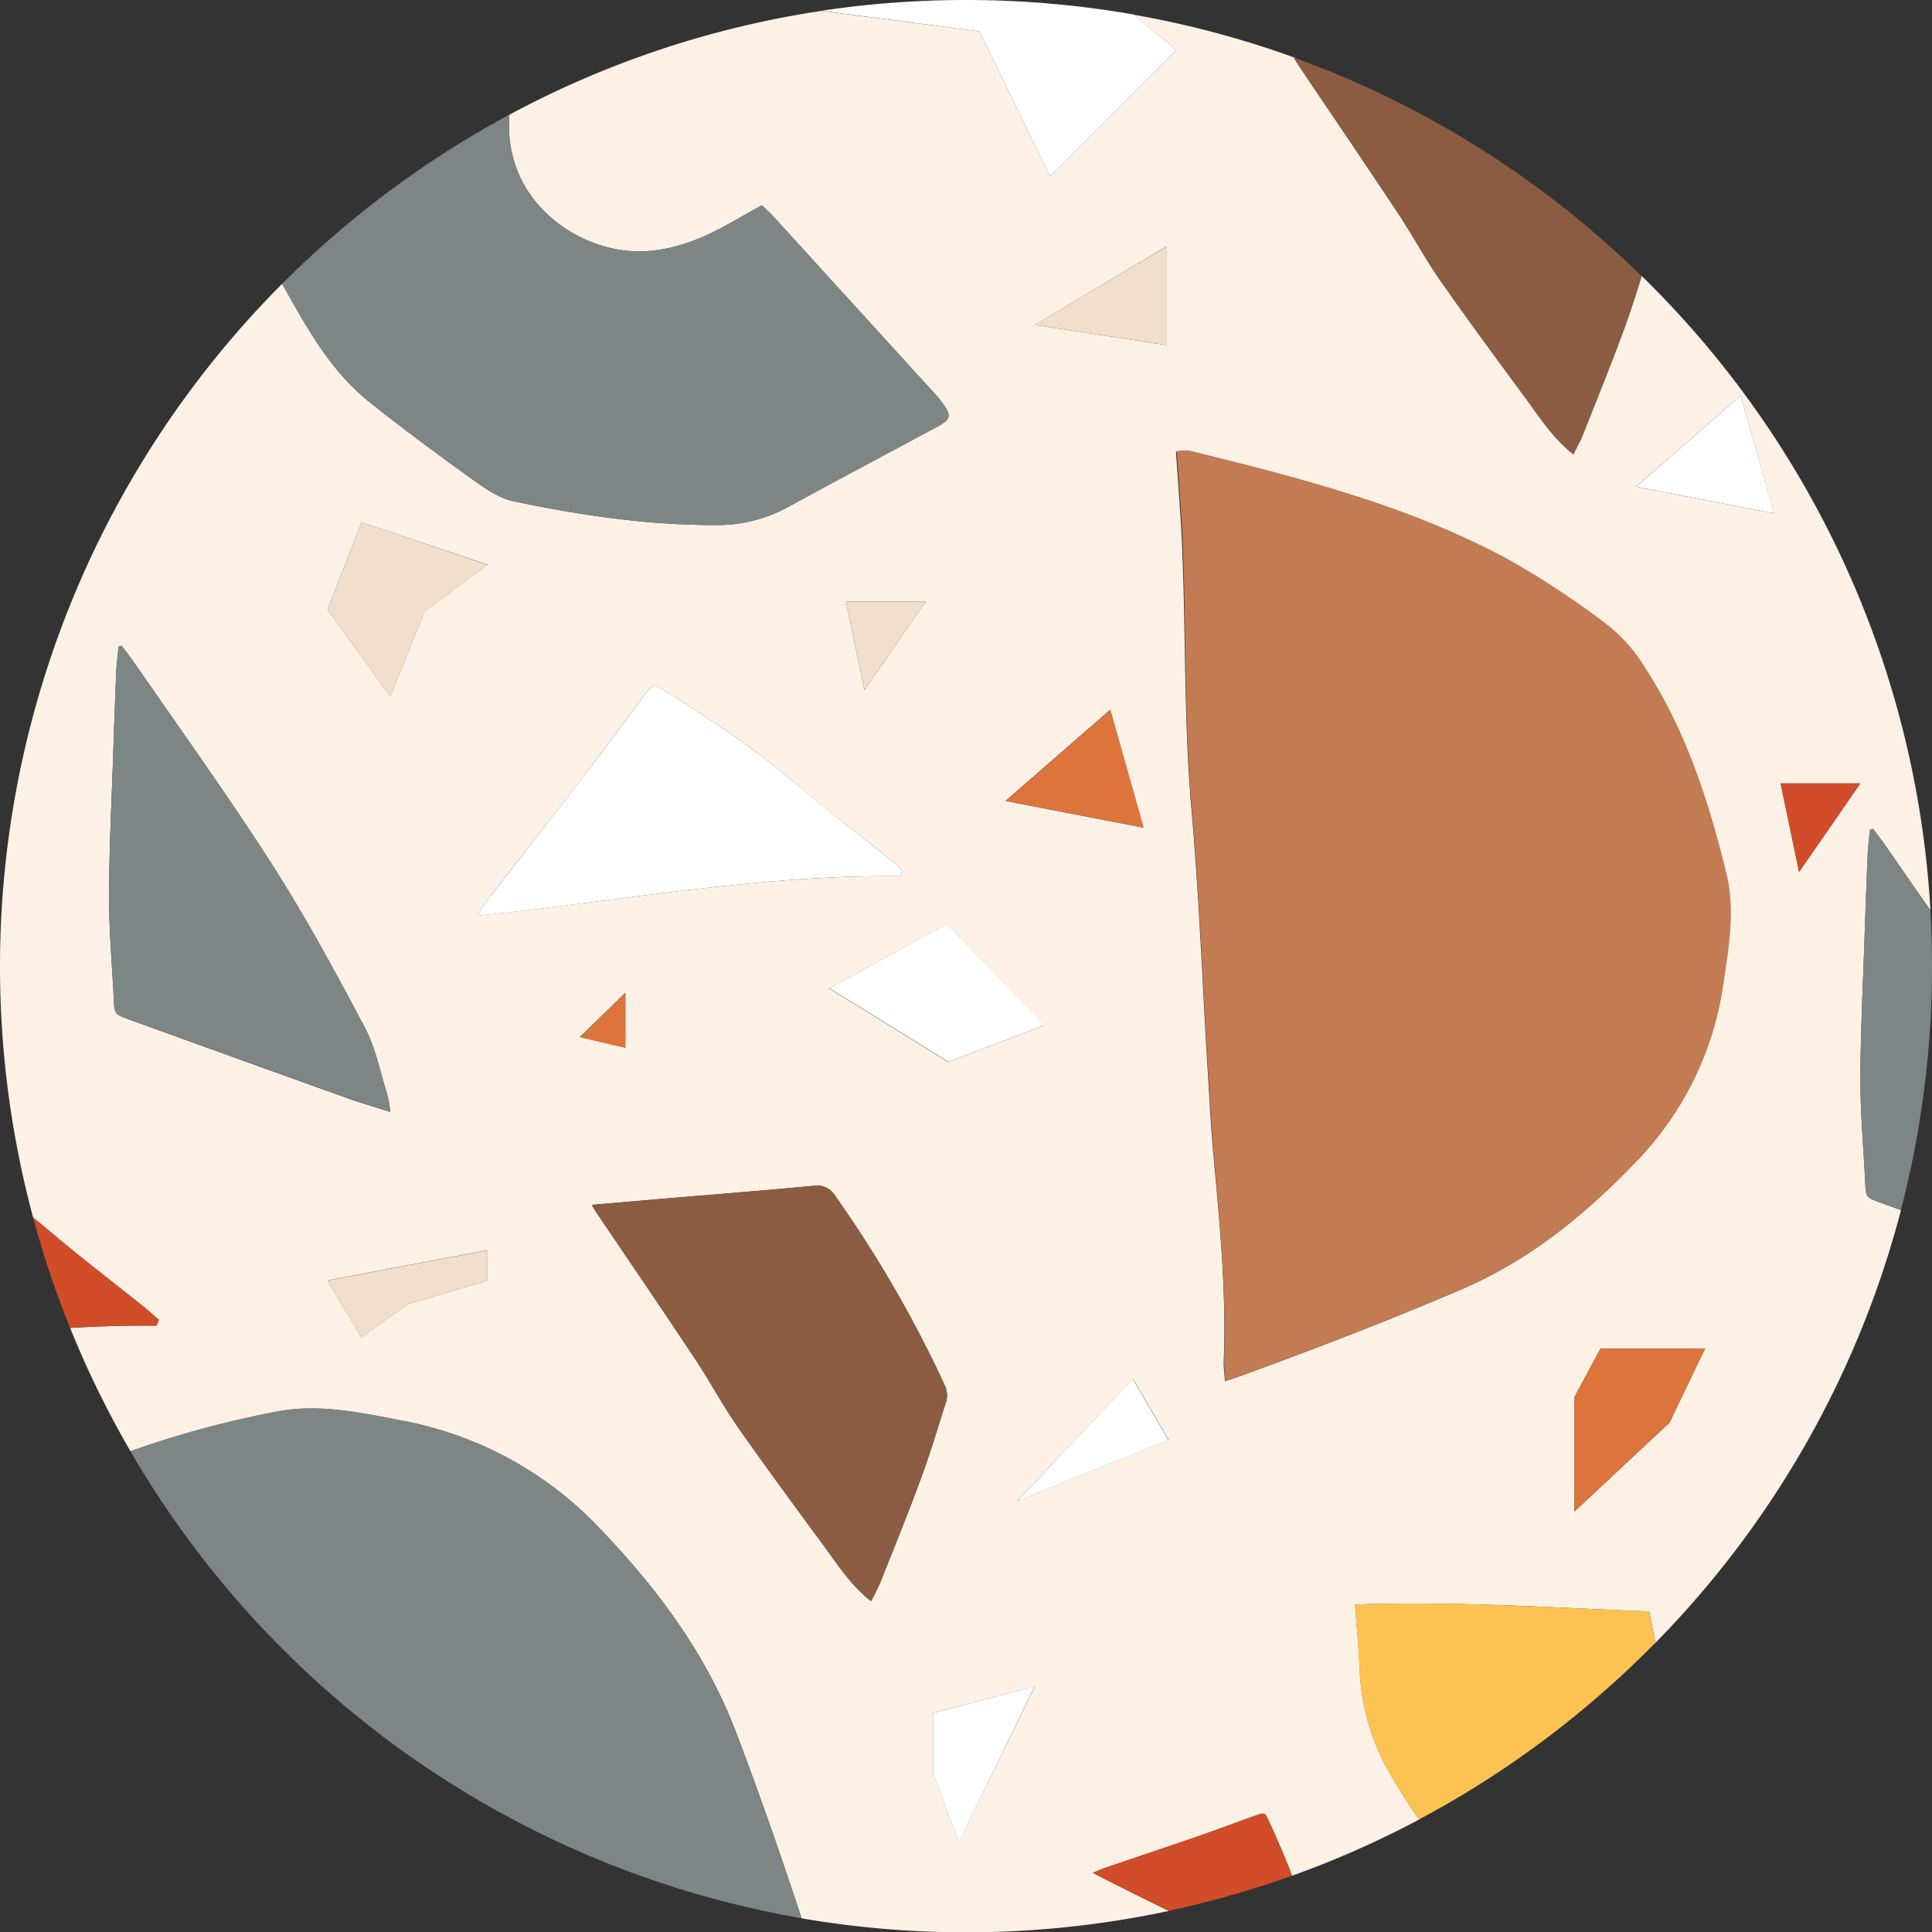 <svg xmlns="http://www.w3.org/2000/svg" viewBox="0.009 -0.03 349.131 349.19" style=""><rect x="0.009" y="-0.03" width="349.131" height="349.19" fill="#333333" stroke="none"/><g><g data-name="Layer 2"><g data-name="Layer 1"><path d="M110.36 44.8c6 1.43 12 .13 17.57-2.44 3.18-1.47 6.18-3.34 9.75-5.3.59.58 1.43 1.31 2.18 2.13l28.77 31.61a23.57 23.57 0 0 1 1.76 2.1c1.6 2.18 1.39 2.89-1 4.18-9 4.81-18 9.59-26.93 14.48a26.36 26.36 0 0 1-12.76 3.29c-12.49.07-24.78-1.75-36.95-4.31-2.9-.62-5.61-2.69-8.13-4.49-6-4.33-12-8.76-17.83-13.41C59.65 66.93 55.38 59.08 51 51.25A174.77 174.77 0 0 0 6 220c.76.61 1.52 1.23 2.27 1.86 5.84 5 11.94 9.62 17.91 14.42.87.69 1.68 1.46 2.52 2.19l-.36 1.06c-5.24-.06-10.46.1-15.66.41a174.21 174.21 0 0 0 10.91 22.29 177.23 177.23 0 0 1 26.37-7.14c7.54-1.52 15.14.16 22.66 1.6a65.68 65.68 0 0 1 35.56 19.26c10.31 10.75 19.29 22.56 24.77 36.89 4.27 11.17 8.18 22.45 11.92 33.79a175.63 175.63 0 0 0 66.37-1.34c-4.57-2.24-9.17-4.49-13.75-6.88 1.18-.46 2-.81 2.85-1.1 5.36-1.83 10.74-3.62 16.09-5.47 3.5-1.21 7-2.51 10.45-3.76 1.66-.59 1.72-.59 2.45 1 1.47 3.25 2.91 6.52 4.17 9.85a171.47 171.47 0 0 0 23-10.18c-1.8-2.47-3.43-5.07-5-7.74a40.77 40.77 0 0 1-5.78-19.45c-.15-3.7-.52-7.4-.84-11.63 18-.65 35.61.57 53.15 1.25.41 2 .77 3.85 1.15 5.65a174.39 174.39 0 0 0 44.36-78.19l-3.64-1.31c-2.7-1-2.69-.94-2.82-3.63-.3-6.18-.88-12.36-.87-18.53 0-8.55.46-17.1.74-25.64.17-5 .35-10.09.57-15.13.07-1.5.28-3 .42-4.49l.56-.16c.88 1.2 1.8 2.38 2.65 3.61q3.83 5.58 7.71 11.11a174 174 0 0 0-52.18-114.63c-1.06 3.37-2.12 6.74-3.34 10-2.3 6.23-4.8 12.39-7.24 18.56-.5 1.23-1.15 2.4-1.76 3.64-3.61-2.81-5.9-6.4-8.4-9.81-5.24-7.08-10.51-14.23-15.58-21.46-2.73-3.9-5-8.14-7.61-12.11-5.88-8.87-11.87-17.67-17.82-26.5-.28-.41-.53-.84-1.08-1.72h.26a173.68 173.68 0 0 0-29.21-7.81L212.59 9l-22.84 22.81L177 5.64l-28.55-3.7A173.4 173.4 0 0 0 92.06 20.7c-1.06 13.51 8.88 21.89 18.3 24.1zm56.93 63.87l-11.07 16-3.34-16zM105.66 140c3.61-4.7 7.1-9.48 10.65-14.22 1.69-2.26 1.78-2.3 4.16-.79 7.66 4.83 15.25 9.76 22.18 15.65 5.84 5 11.94 9.62 17.92 14.42.87.69 1.68 1.46 2.52 2.19-.12.35-.24.7-.37 1.06-25.54-.28-50.6 4.49-76.56 7.14 1.18-1.65 2-2.85 2.84-4 5.55-7.14 11.15-14.27 16.66-21.45zM65.33 94.35L88.11 102l-11.39 8.53-6.16 15.3-11.35-15.72zm-41.92 89.88c-2.7-1-2.7-.94-2.83-3.63-.3-6.17-.88-12.35-.86-18.53 0-8.54.45-17.09.74-25.64q.24-7.56.56-15.12c.07-1.5.28-3 .42-4.5l.56-.15c.89 1.2 1.8 2.38 2.65 3.61 8.28 12 16.85 23.92 24.72 36.23 6 9.44 11.38 19.35 16.62 29.27 1.94 3.67 2.73 8 4 12a26.18 26.18 0 0 1 .57 3.14c-2.72-.86-5-1.51-7.33-2.33q-19.92-7.14-39.82-14.35zm64.7 47.14l-14.45 4.28-8.33 6-6.12-10.3 28.9-5.46zm16.7-44l8.21-8v9.91zm54.37 98.28c-.49 1.24-1.15 2.41-1.75 3.65-3.61-2.81-5.91-6.41-8.41-9.81-5.24-7.14-10.51-14.26-15.58-21.51-2.73-3.9-5-8.14-7.6-12.11C120 237.05 114 228.25 108 219.42c-.28-.41-.53-.85-1.08-1.72l12.57-1.08c9.16-.77 18.33-1.49 27.48-2.36a3.84 3.84 0 0 1 4 1.88 216.47 216.47 0 0 1 19.79 34.22 4.11 4.11 0 0 1 .13 3.2c-1.45 4.55-2.81 9.12-4.46 13.59-2.3 6.23-4.8 12.38-7.25 18.55zm14.09 47.18l-4.66-12.5v-10.82l18.39-4.74zm128.43-75.77l-17.2 16.08v-20.67l4.75-8.82h18.89zm34.49-115.52l-11.07 16-3.34-16zm-21.61-70.09l6 21.29-24.91-4.83zm-99.68 10c19.64 4.85 39.28 9.81 57.25 19.46a153 153 0 0 1 18.43 12.14 29.45 29.45 0 0 1 6.67 7.66c7.4 11.37 11.49 24.14 14.68 37.16 1.61 6.56.42 13.3-.57 20a57.74 57.74 0 0 1-15.62 31.93c-9.06 9.45-19.1 17.77-31.48 23.1-13.31 5.73-26.82 10.88-40.41 15.85-.63.23-1.28.42-2.49.81-.09-1.53-.25-2.6-.21-3.66.52-13-.85-25.93-2-38.86-.36-4.22-.58-8.45-.84-12.68-1-16.09-1.58-32.2-3-48.26-1.37-15.69-1-31.4-1.67-47.1-.24-5.71-.72-11.42-1.12-17.41a8.68 8.68 0 0 1 2.38-.14zm-31.13 189.79l21-22.05 6.44 11zm27-226.71v17.8L187 58.69zm-10.14 83.71l6 21.29-24.91-4.82zm-11.92 57l-17.33 6.66-21.58-13.34L171.14 167z" fill="#fdf1e5"></path><path d="M108.16 275.93a65.68 65.68 0 0 0-35.56-19.26c-7.52-1.44-15.12-3.12-22.66-1.6a177.23 177.23 0 0 0-26.37 7.14 174.73 174.73 0 0 0 121.28 84.4c-3.74-11.34-7.65-22.62-11.92-33.79-5.48-14.33-14.46-26.14-24.77-36.89z" fill="#7d8685"></path><path d="M215.38 146.06c1.4 16.06 2 32.17 3 48.26.26 4.23.48 8.46.84 12.68 1.1 12.93 2.47 25.85 2 38.86 0 1.06.12 2.13.21 3.66 1.21-.39 1.86-.58 2.49-.81 13.59-5 27.1-10.12 40.41-15.85 12.38-5.33 22.42-13.65 31.48-23.1a57.74 57.74 0 0 0 15.62-31.93c1-6.66 2.18-13.4.57-20-3.19-13-7.28-25.79-14.68-37.16a29.45 29.45 0 0 0-6.67-7.66 153 153 0 0 0-18.43-12.14c-18-9.65-37.61-14.61-57.25-19.46a8.68 8.68 0 0 0-2.31.1c.4 6 .88 11.7 1.12 17.41.61 15.74.22 31.45 1.6 47.14z" fill="#c37b53"></path><path d="M244.86 289.93c.32 4.23.69 7.93.84 11.63a40.77 40.77 0 0 0 5.78 19.44c1.57 2.67 3.2 5.27 5 7.74a175.39 175.39 0 0 0 42.68-31.92c-.38-1.8-.74-3.66-1.15-5.65-17.54-.67-35.11-1.89-53.15-1.24z" fill="#fcc352"></path><path d="M66.78 72.64c5.8 4.65 11.79 9.08 17.83 13.41 2.52 1.8 5.23 3.87 8.13 4.49 12.17 2.56 24.46 4.38 37 4.31a26.36 26.36 0 0 0 12.76-3.29c9-4.89 18-9.67 26.93-14.48 2.4-1.29 2.61-2 1-4.18a23.57 23.57 0 0 0-1.76-2.1l-28.81-31.61c-.75-.82-1.59-1.55-2.18-2.13-3.57 2-6.57 3.83-9.75 5.3-5.58 2.57-11.52 3.87-17.57 2.44-9.42-2.21-19.36-10.59-18.3-24.1A175.17 175.17 0 0 0 51 51.25c4.38 7.83 8.65 15.68 15.78 21.39z" fill="#7d8685"></path><path d="M170.75 250.36A216.47 216.47 0 0 0 151 216.14a3.84 3.84 0 0 0-4-1.88c-9.15.87-18.32 1.59-27.48 2.36l-12.57 1.08c.55.87.8 1.31 1.08 1.72 5.94 8.83 11.94 17.63 17.82 26.5 2.63 4 4.87 8.21 7.6 12.11 5.07 7.25 10.34 14.37 15.58 21.51 2.5 3.4 4.8 7 8.41 9.81.6-1.24 1.26-2.41 1.75-3.65 2.45-6.17 4.95-12.32 7.24-18.55 1.65-4.47 3-9 4.46-13.59a4.11 4.11 0 0 0-.14-3.2z" fill="#8b5c42"></path><path d="M234.93 12.16c5.95 8.83 11.94 17.63 17.82 26.5 2.64 4 4.88 8.21 7.61 12.11 5.07 7.26 10.34 14.38 15.58 21.51 2.5 3.41 4.79 7 8.4 9.81.61-1.24 1.26-2.41 1.76-3.64 2.44-6.17 4.94-12.33 7.24-18.56 1.22-3.31 2.28-6.68 3.34-10a174.63 174.63 0 0 0-62.57-39.42h-.26c.55.85.8 1.28 1.08 1.69z" fill="#8b5c42"></path><path d="M70.56 200.89a26.18 26.18 0 0 0-.57-3.14c-1.27-4-2.06-8.31-4-12-5.24-9.92-10.58-19.83-16.62-29.27-7.87-12.31-16.44-24.18-24.72-36.23-.85-1.23-1.76-2.41-2.65-3.61l-.56.15c-.14 1.5-.35 3-.42 4.5q-.32 7.56-.56 15.12c-.29 8.55-.73 17.1-.74 25.64 0 6.18.56 12.36.86 18.53.13 2.69.13 2.66 2.83 3.63q19.9 7.17 39.82 14.33c2.28.84 4.61 1.46 7.33 2.35z" fill="#7d8685"></path><path d="M338.48 149.75l-.56.16c-.14 1.5-.35 3-.42 4.49-.22 5-.4 10.09-.57 15.13-.28 8.54-.72 17.09-.74 25.64 0 6.17.57 12.35.87 18.53.13 2.69.12 2.66 2.82 3.63l3.64 1.31a175 175 0 0 0 5.62-44.07c0-3.39-.11-6.75-.3-10.1q-3.87-5.53-7.71-11.11c-.85-1.23-1.77-2.36-2.65-3.61z" fill="#7d8685"></path><path d="M162.72 158.31c.13-.36.25-.71.37-1.06-.84-.73-1.65-1.5-2.52-2.19-6-4.8-12.08-9.46-17.92-14.42-6.93-5.89-14.52-10.82-22.18-15.65-2.38-1.51-2.47-1.47-4.16.79-3.55 4.74-7 9.52-10.65 14.22-5.51 7.18-11.11 14.31-16.66 21.47-.88 1.13-1.66 2.33-2.84 4 25.96-2.67 51.02-7.47 76.56-7.16z" fill="#fff"></path><path d="M226.86 328.06c-3.48 1.25-7 2.55-10.45 3.76-5.35 1.85-10.73 3.64-16.09 5.47-.84.29-1.67.64-2.85 1.1 4.58 2.39 9.18 4.64 13.75 6.88a172.62 172.62 0 0 0 22.26-6.34c-1.26-3.33-2.7-6.6-4.17-9.85-.73-1.61-.79-1.61-2.45-1.02z" fill="#d14c29"></path><path d="M28.68 238.45c-.84-.73-1.65-1.5-2.52-2.19-6-4.8-12.07-9.46-17.91-14.42-.75-.63-1.51-1.25-2.25-1.84a172.78 172.78 0 0 0 6.68 19.94c5.2-.31 10.42-.47 15.66-.41z" fill="#d14c29"></path><path d="M189.75 31.81L212.59 9l-7.69-6.4a176.3 176.3 0 0 0-56.42-.69L177 5.64z" fill="#fff"></path><path fill="#f2decc" d="M167.29 108.67h-14.41l3.34 15.98 11.07-15.98z"></path><path fill="#d14c29" d="M336.19 141.54h-14.41l3.34 15.98 11.07-15.98z"></path><path fill="#f2decc" d="M210.81 44.53l-23.84 14.16 23.84 3.64v-17.8z"></path><path fill="#dd743b" d="M200.67 128.24l-18.89 16.47 24.91 4.82-6.02-21.29z"></path><path fill="#fff" d="M314.58 71.45l-18.89 16.46 24.91 4.83-6.02-21.29z"></path><path fill="#dd743b" d="M284.5 252.47v20.67l17.2-16.08 6.44-13.41h-18.89l-4.75 8.82z"></path><path fill="#f2decc" d="M76.72 110.57l11.39-8.53-22.78-7.7-6.12 15.77 11.35 15.76 6.16-15.3z"></path><path fill="#f2decc" d="M65.33 241.68l8.33-6.03 14.45-4.28v-5.46l-28.9 5.46 6.12 10.31z"></path><path fill="#fff" d="M149.84 178.53l21.58 13.34 17.33-6.66-17.61-18.24-21.3 11.56z"></path><path fill="#dd743b" d="M113.02 179.42l-8.21 7.99 8.21 1.92v-9.91z"></path><path fill="#fff" d="M183.77 271.25l27.4-11.03-6.44-11.03-20.96 22.06z"></path><path fill="#fff" d="M168.61 320.38l4.66 12.5 13.7-28.12-18.36 4.75v10.87z"></path></g></g></g></svg>
